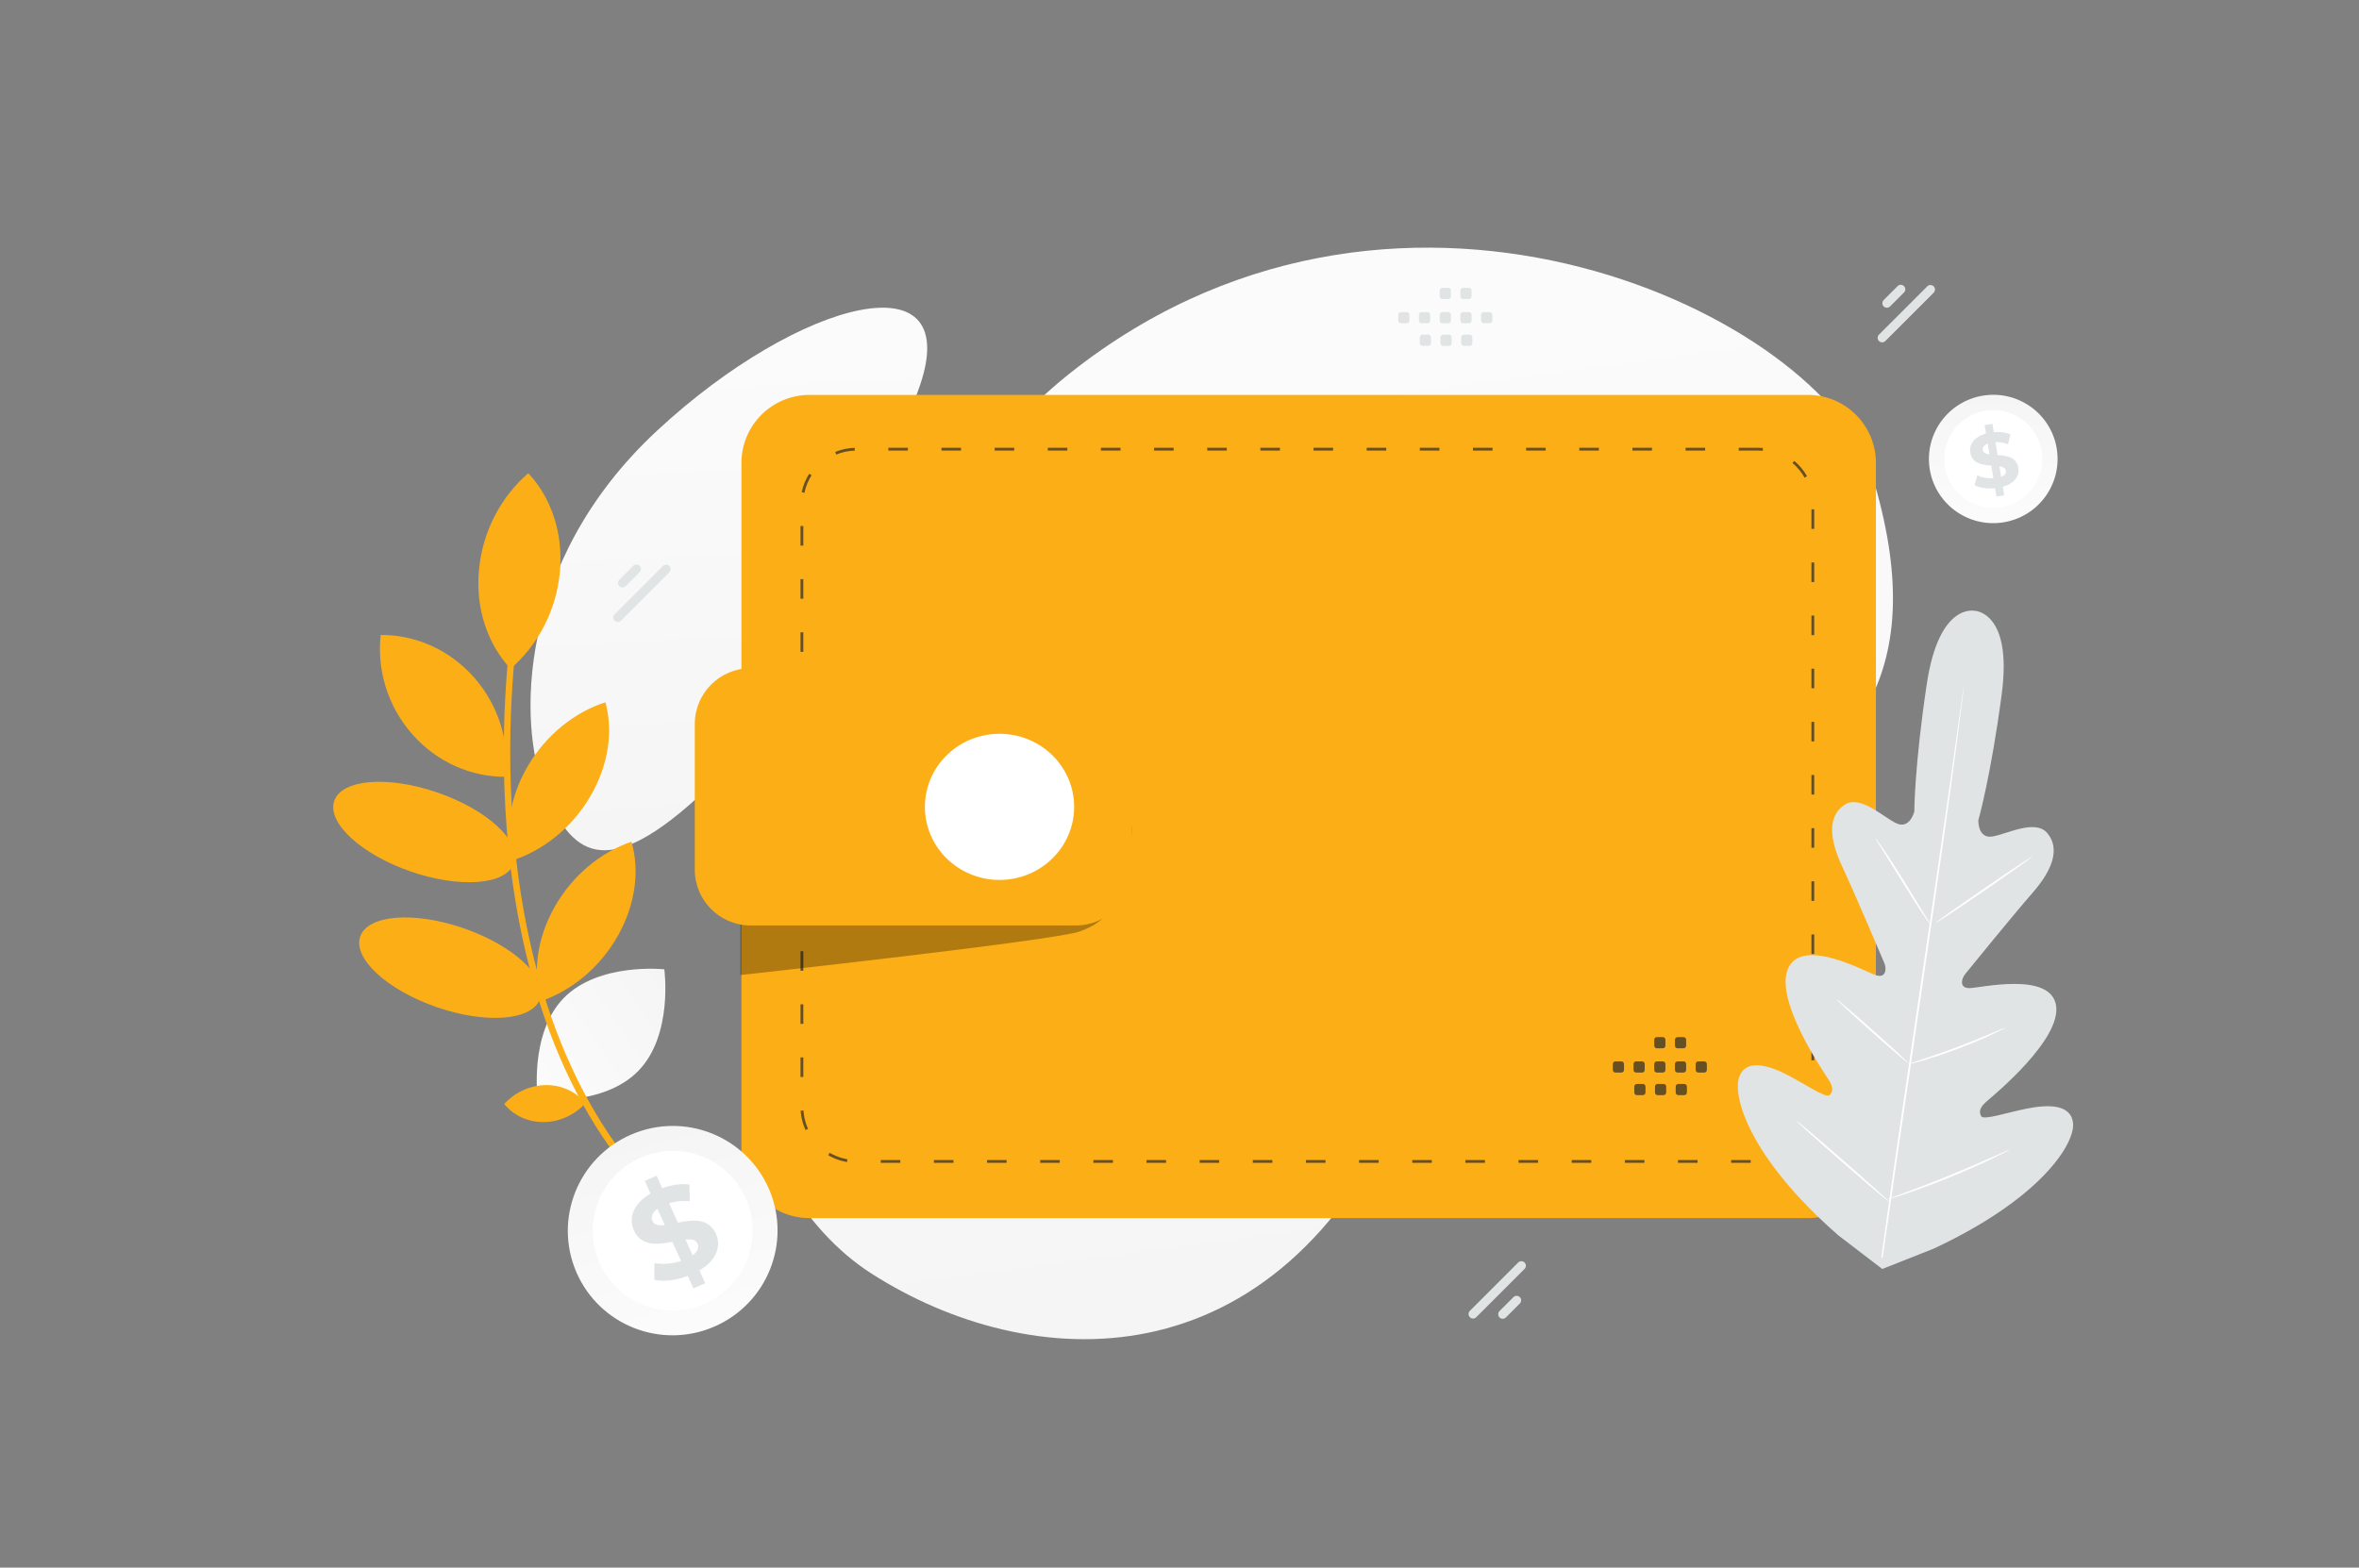 <svg width="328" height="218" viewBox="0 0 328 218" fill="none" xmlns="http://www.w3.org/2000/svg">
<rect x="0" y="0" width="328" height="218" fill="#808080" stroke="none"/>
<g clip-path="url(#clip0_9677_37978)">
<path d="M260.28 66.017C253.579 44.148 195.667 15.922 149.915 51.01C128.636 67.33 135.241 79.042 122.989 102.164C115.686 115.945 102.75 129.085 103.615 144.906C104.357 158.564 111.503 170.915 121.171 177.109C142.912 191.037 177.358 193.401 195.366 152.289C213.374 111.176 277.554 122.421 260.28 66.017Z" fill="url(#paint0_linear_9677_37978)"/>
<path d="M127.615 54.431C119.979 74.79 112.337 96.302 98.358 109.635C83.94 123.392 79.301 118.537 75.708 109.806C72.115 101.075 71.585 78.249 91.369 59.88C111.159 41.505 134.758 35.378 127.615 54.431Z" fill="url(#paint1_linear_9677_37978)"/>
<path d="M86.339 86.318L93.059 79.598C93.304 79.353 93.304 78.956 93.059 78.712C92.814 78.467 92.418 78.467 92.173 78.712L85.453 85.432C85.208 85.677 85.208 86.074 85.453 86.318C85.697 86.563 86.094 86.563 86.339 86.318Z" fill="#E1E4E5"/>
<path d="M86.996 81.507L88.934 79.569C89.179 79.324 89.179 78.927 88.934 78.682C88.69 78.438 88.293 78.438 88.048 78.682L86.11 80.621C85.865 80.865 85.865 81.262 86.11 81.507C86.355 81.752 86.751 81.752 86.996 81.507Z" fill="#E1E4E5"/>
<path d="M211.091 175.574L204.371 182.294C204.126 182.539 204.126 182.936 204.371 183.18C204.616 183.425 205.013 183.425 205.257 183.18L211.978 176.46C212.222 176.215 212.222 175.819 211.978 175.574C211.733 175.329 211.336 175.329 211.091 175.574Z" fill="#E1E4E5"/>
<path d="M210.434 180.385L208.496 182.323C208.251 182.568 208.251 182.965 208.496 183.21C208.74 183.455 209.137 183.455 209.382 183.21L211.32 181.272C211.565 181.027 211.565 180.63 211.32 180.385C211.075 180.14 210.678 180.14 210.434 180.385Z" fill="#E1E4E5"/>
<path d="M262.14 47.424L268.86 40.704C269.105 40.459 269.105 40.062 268.86 39.818C268.615 39.573 268.218 39.573 267.974 39.818L261.253 46.538C261.008 46.783 261.008 47.179 261.253 47.424C261.498 47.669 261.895 47.669 262.14 47.424Z" fill="#E1E4E5"/>
<path d="M262.797 42.613L264.735 40.675C264.98 40.43 264.98 40.033 264.735 39.788C264.491 39.544 264.094 39.544 263.849 39.788L261.911 41.726C261.666 41.971 261.666 42.368 261.911 42.613C262.156 42.858 262.552 42.858 262.797 42.613Z" fill="#E1E4E5"/>
<path d="M260.833 64.384V159.934C260.833 165.161 256.594 169.4 251.367 169.4H112.556C107.329 169.4 103.089 165.161 103.089 159.934V64.384C103.089 59.157 107.329 54.918 112.556 54.918H251.361C256.594 54.918 260.833 59.157 260.833 64.384Z" fill="#FCAE17"/>
<path d="M244.476 62.463H119.083C114.894 62.463 111.499 65.859 111.499 70.047V153.934C111.499 158.122 114.894 161.518 119.083 161.518H244.476C248.665 161.518 252.061 158.122 252.061 153.934V70.047C252.061 65.859 248.665 62.463 244.476 62.463Z" stroke="#664F23" stroke-width="0.389" stroke-dasharray="2.72 4.67"/>
<path opacity="0.3" d="M157.36 115.017C157.36 115.017 157.393 120.444 155.753 123.729C154.114 127.012 153.561 128.272 150.114 129.536C146.667 130.801 102.933 135.594 102.933 135.594V120.824L157.36 115.017Z" fill="black"/>
<path d="M104.372 128.701H149.587C153.88 128.701 157.354 125.222 157.354 120.933V100.693C157.354 96.399 153.875 92.925 149.587 92.925H104.372C100.078 92.925 96.604 96.404 96.604 100.693V120.933C96.604 125.222 100.084 128.701 104.372 128.701Z" fill="#FCAE17"/>
<path d="M138.975 122.367C144.706 122.367 149.352 117.818 149.352 112.207C149.352 106.595 144.706 102.046 138.975 102.046C133.245 102.046 128.599 106.595 128.599 112.207C128.599 117.818 133.245 122.367 138.975 122.367Z" fill="white"/>
<path d="M274.644 84.959C274.644 84.959 269.635 83.615 267.908 95.098C266.182 106.581 266.169 112.871 266.169 112.871C266.169 112.871 265.535 115.367 263.673 114.493C261.811 113.619 258.605 110.453 256.432 111.939C254.179 113.482 254.288 116.534 256.124 120.461C257.96 124.388 261.666 133.132 261.999 133.927C262.327 134.703 262.259 136.034 260.896 135.64C259.532 135.247 250.783 130.271 248.672 134.561C246.557 138.853 253.471 148.95 254.205 150.066C254.939 151.183 254.876 151.789 254.396 152.287C253.915 152.785 251.13 150.835 248.586 149.52C246.041 148.204 242.857 147.13 241.845 149.708C240.833 152.286 243.085 160.84 255.589 171.781L261.715 176.471L268.919 173.617C283.963 166.57 288.499 158.973 288.24 156.216C287.98 153.459 284.625 153.609 281.814 154.168C279.002 154.727 275.787 155.828 275.463 155.216C275.139 154.603 275.244 154.006 276.259 153.135C277.274 152.264 286.713 144.481 285.87 139.769C285.028 135.061 275.243 137.418 273.824 137.414C272.406 137.415 272.713 136.119 273.241 135.463C273.781 134.794 279.769 127.417 282.619 124.152C285.47 120.891 286.419 117.986 284.682 115.88C283.008 113.846 279.048 116.006 277.018 116.33C274.988 116.655 275.071 114.076 275.071 114.076C275.071 114.076 276.806 108.028 278.325 96.516C279.844 85.004 274.533 84.934 274.533 84.934" fill="#E1E4E5"/>
<path d="M261.587 174.857C262.733 166.406 264.417 154.745 266.325 141.87C268.23 129.001 269.94 117.348 271.138 108.903C271.732 104.689 272.21 101.275 272.543 98.904C272.708 97.731 272.838 96.818 272.928 96.184C272.972 95.883 273.009 95.648 273.033 95.477C273.061 95.32 273.078 95.235 273.078 95.235C273.078 95.235 273.075 95.316 273.059 95.48C273.04 95.65 273.013 95.887 272.98 96.191C272.9 96.826 272.786 97.74 272.642 98.918C272.347 101.283 271.896 104.705 271.32 108.929C270.174 117.38 268.489 129.037 266.585 141.91C264.682 154.784 262.966 166.439 261.773 174.882" fill="white"/>
<path d="M260.739 116.553C260.757 116.543 260.877 116.695 261.095 116.986C261.312 117.273 261.61 117.698 261.971 118.225C262.694 119.285 263.657 120.77 264.687 122.436C265.691 124.074 266.602 125.558 267.304 126.703C267.619 127.208 267.884 127.636 268.104 127.991C268.295 128.295 268.391 128.469 268.374 128.478C268.356 128.488 268.231 128.337 268.014 128.05C267.803 127.763 267.504 127.338 267.146 126.805C266.431 125.738 265.49 124.238 264.465 122.575L261.82 118.33C261.505 117.826 261.236 117.399 261.015 117.043C260.823 116.735 260.727 116.561 260.739 116.553ZM269.087 128.382C269.046 128.323 272.023 126.202 275.739 123.654C279.454 121.1 282.503 119.08 282.544 119.139C282.584 119.198 279.606 121.314 275.891 123.868C272.172 126.422 269.128 128.441 269.087 128.382ZM265.271 148.02C265.266 148.001 265.457 147.93 265.799 147.809C266.198 147.677 266.689 147.515 267.266 147.321C268.504 146.909 270.216 146.33 272.08 145.626C273.945 144.927 275.612 144.235 276.819 143.727C277.38 143.492 277.855 143.29 278.245 143.125C278.583 142.985 278.774 142.919 278.783 142.931C278.793 142.949 278.614 143.047 278.29 143.218C277.83 143.454 277.365 143.681 276.894 143.897C275.347 144.614 273.772 145.272 272.175 145.87C270.578 146.47 268.959 147.012 267.323 147.495C266.693 147.679 266.18 147.816 265.83 147.905C265.474 147.996 265.276 148.038 265.271 148.02ZM255.369 138.979C255.38 138.966 255.529 139.076 255.796 139.289C256.058 139.503 256.432 139.817 256.891 140.209C258.085 141.233 259.27 142.269 260.445 143.316C261.623 144.361 262.791 145.416 263.95 146.482C264.302 146.804 264.65 147.132 264.992 147.465C265.235 147.7 265.363 147.84 265.351 147.853C265.34 147.867 265.19 147.757 264.924 147.544C264.661 147.329 264.288 147.015 263.828 146.624C262.634 145.599 261.45 144.563 260.274 143.516C258.898 142.293 257.659 141.171 256.774 140.35C256.422 140.027 256.075 139.699 255.732 139.366C255.484 139.132 255.352 138.993 255.369 138.979ZM249.797 155.886C249.808 155.873 250.001 156.016 250.34 156.29C250.712 156.6 251.187 156.992 251.748 157.465C252.93 158.467 254.552 159.86 256.332 161.415C258.112 162.971 259.715 164.389 260.866 165.424C261.319 165.836 261.771 166.249 262.222 166.663C262.536 166.958 262.707 167.132 262.695 167.145C262.684 167.158 262.491 167.015 262.153 166.741C261.78 166.432 261.306 166.04 260.744 165.566C259.207 164.26 257.679 162.944 256.161 161.616C254.381 160.061 252.778 158.643 251.627 157.608C251.174 157.196 250.722 156.782 250.271 156.368C249.952 156.074 249.786 155.899 249.797 155.886ZM262.46 166.789C262.456 166.77 262.694 166.672 263.124 166.506C263.605 166.328 264.223 166.097 264.963 165.824C266.515 165.243 268.661 164.438 271.002 163.482C273.002 162.666 274.988 161.817 276.961 160.936C277.684 160.617 278.287 160.351 278.755 160.141C279.18 159.957 279.418 159.858 279.428 159.875C279.438 159.893 279.212 160.019 278.8 160.234C278.217 160.535 277.629 160.826 277.036 161.106C275.084 162.036 273.105 162.91 271.102 163.725C269.099 164.541 267.072 165.298 265.024 165.997C264.237 166.263 263.598 166.469 263.155 166.603C262.716 166.736 262.469 166.802 262.46 166.789Z" fill="white"/>
<path d="M78.37 138.807C73.512 143.811 74.777 152.922 74.777 152.922C74.777 152.922 83.916 153.916 88.771 148.908C93.628 143.905 92.367 134.798 92.367 134.798C92.367 134.798 83.227 133.804 78.37 138.807Z" fill="url(#paint2_linear_9677_37978)"/>
<path fill-rule="evenodd" clip-rule="evenodd" d="M194.781 43.399H195.611C195.812 43.399 195.974 43.562 195.974 43.761V44.592C195.974 44.793 195.811 44.954 195.611 44.954H194.781C194.582 44.954 194.419 44.791 194.419 44.592V43.761C194.419 43.714 194.428 43.667 194.446 43.623C194.464 43.578 194.491 43.538 194.525 43.505C194.558 43.471 194.598 43.444 194.642 43.426C194.686 43.408 194.734 43.399 194.781 43.399ZM197.66 43.399H198.49C198.69 43.399 198.853 43.562 198.853 43.761V44.592C198.853 44.793 198.69 44.954 198.49 44.954H197.66C197.461 44.954 197.298 44.791 197.298 44.592V43.761C197.298 43.562 197.461 43.399 197.66 43.399ZM200.541 43.399H201.371C201.57 43.399 201.734 43.562 201.734 43.761V44.592C201.734 44.688 201.695 44.78 201.628 44.848C201.56 44.916 201.467 44.954 201.371 44.954H200.541C200.342 44.954 200.179 44.791 200.179 44.592V43.761C200.178 43.714 200.188 43.667 200.206 43.623C200.224 43.578 200.251 43.538 200.285 43.505C200.318 43.471 200.358 43.444 200.402 43.426C200.446 43.408 200.493 43.399 200.541 43.399ZM203.42 43.399H204.251C204.45 43.399 204.613 43.562 204.613 43.761V44.592C204.613 44.688 204.575 44.78 204.507 44.848C204.439 44.916 204.347 44.954 204.251 44.954H203.42C203.22 44.954 203.056 44.791 203.056 44.592V43.761C203.057 43.665 203.096 43.574 203.164 43.506C203.232 43.438 203.324 43.4 203.42 43.399ZM206.299 43.399H207.129C207.33 43.399 207.494 43.562 207.494 43.761V44.592C207.494 44.639 207.484 44.687 207.466 44.731C207.448 44.775 207.421 44.815 207.387 44.849C207.353 44.882 207.313 44.909 207.269 44.927C207.224 44.945 207.177 44.954 207.129 44.954H206.299C206.1 44.954 205.937 44.791 205.937 44.592V43.761C205.937 43.562 206.1 43.399 206.299 43.399ZM197.766 46.538H198.596C198.795 46.538 198.959 46.702 198.959 46.901V47.733C198.959 47.932 198.795 48.095 198.596 48.095H197.766C197.67 48.095 197.578 48.057 197.51 47.989C197.442 47.921 197.403 47.829 197.403 47.733V46.903C197.403 46.855 197.412 46.807 197.43 46.763C197.449 46.719 197.475 46.679 197.509 46.645C197.543 46.611 197.583 46.584 197.627 46.566C197.671 46.548 197.718 46.538 197.766 46.538ZM200.645 46.538H201.475C201.674 46.538 201.838 46.702 201.838 46.901V47.733C201.838 47.932 201.674 48.095 201.475 48.095H200.645C200.446 48.095 200.282 47.932 200.282 47.733V46.903C200.282 46.855 200.291 46.807 200.31 46.763C200.328 46.719 200.354 46.679 200.388 46.645C200.422 46.611 200.462 46.584 200.506 46.566C200.55 46.548 200.597 46.538 200.645 46.538ZM203.524 46.538H204.354C204.555 46.538 204.718 46.702 204.718 46.901V47.733C204.718 47.932 204.555 48.095 204.354 48.095H203.524C203.325 48.095 203.161 47.932 203.161 47.733V46.903C203.161 46.702 203.325 46.538 203.524 46.538ZM200.541 40.026H201.371C201.57 40.026 201.734 40.19 201.734 40.389V41.219C201.734 41.315 201.695 41.407 201.628 41.475C201.56 41.544 201.467 41.582 201.371 41.582H200.541C200.342 41.582 200.179 41.418 200.179 41.219V40.389C200.178 40.341 200.188 40.294 200.206 40.25C200.224 40.206 200.251 40.166 200.285 40.132C200.318 40.099 200.358 40.072 200.402 40.054C200.446 40.036 200.493 40.026 200.541 40.026ZM203.42 40.026H204.251C204.45 40.026 204.613 40.19 204.613 40.389V41.219C204.613 41.315 204.575 41.407 204.507 41.475C204.439 41.544 204.347 41.582 204.251 41.582H203.42C203.22 41.582 203.056 41.418 203.056 41.219V40.389C203.057 40.293 203.096 40.201 203.164 40.133C203.232 40.065 203.324 40.027 203.42 40.026Z" fill="#E1E4E5"/>
<path fill-rule="evenodd" clip-rule="evenodd" d="M224.612 147.6H225.443C225.643 147.6 225.805 147.763 225.805 147.962V148.792C225.805 148.888 225.767 148.981 225.699 149.049C225.631 149.117 225.539 149.155 225.443 149.155H224.612C224.413 149.155 224.25 148.991 224.25 148.792V147.962C224.25 147.914 224.259 147.867 224.277 147.823C224.295 147.779 224.322 147.739 224.356 147.706C224.389 147.672 224.429 147.645 224.473 147.627C224.518 147.609 224.565 147.599 224.612 147.6ZM227.491 147.6H228.322C228.521 147.6 228.684 147.763 228.684 147.962V148.792C228.684 148.888 228.646 148.981 228.578 149.049C228.51 149.117 228.418 149.155 228.322 149.155H227.491C227.292 149.155 227.129 148.991 227.129 148.792V147.962C227.129 147.763 227.292 147.6 227.491 147.6ZM230.372 147.6H231.202C231.402 147.6 231.565 147.763 231.565 147.962V148.792C231.565 148.888 231.527 148.981 231.459 149.049C231.391 149.117 231.299 149.155 231.202 149.155H230.372C230.173 149.155 230.01 148.991 230.01 148.792V147.962C230.01 147.914 230.019 147.867 230.037 147.823C230.055 147.779 230.082 147.739 230.116 147.706C230.149 147.672 230.189 147.645 230.233 147.627C230.277 147.609 230.325 147.599 230.372 147.6ZM233.251 147.6H234.082C234.281 147.6 234.444 147.763 234.444 147.962V148.792C234.444 148.993 234.281 149.155 234.082 149.155H233.251C233.05 149.155 232.887 148.991 232.887 148.792V147.962C232.888 147.866 232.927 147.774 232.995 147.706C233.063 147.638 233.155 147.6 233.251 147.6ZM236.13 147.6H236.961C237.161 147.6 237.325 147.763 237.325 147.962V148.792C237.325 148.84 237.315 148.887 237.297 148.931C237.278 148.975 237.252 149.015 237.218 149.049C237.184 149.083 237.144 149.109 237.1 149.128C237.056 149.146 237.008 149.155 236.961 149.155H236.13C235.931 149.155 235.768 148.991 235.768 148.792V147.962C235.768 147.763 235.931 147.6 236.13 147.6ZM227.597 150.739H228.427C228.523 150.739 228.615 150.778 228.683 150.845C228.751 150.913 228.789 151.005 228.79 151.101V151.933C228.79 152.132 228.626 152.296 228.427 152.296H227.597C227.501 152.296 227.409 152.257 227.341 152.19C227.273 152.122 227.235 152.029 227.235 151.933V151.103C227.234 151.055 227.243 151.008 227.261 150.964C227.28 150.92 227.306 150.88 227.34 150.846C227.374 150.812 227.414 150.785 227.458 150.767C227.502 150.748 227.549 150.739 227.597 150.739ZM230.476 150.739H231.306C231.402 150.739 231.494 150.778 231.562 150.845C231.63 150.913 231.668 151.005 231.669 151.101V151.933C231.669 152.132 231.506 152.296 231.306 152.296H230.476C230.277 152.296 230.114 152.132 230.114 151.933V151.103C230.113 151.055 230.122 151.008 230.141 150.964C230.159 150.92 230.185 150.88 230.219 150.846C230.253 150.812 230.293 150.785 230.337 150.767C230.381 150.748 230.428 150.739 230.476 150.739ZM233.355 150.739H234.185C234.386 150.739 234.549 150.902 234.549 151.101V151.933C234.549 152.132 234.386 152.296 234.185 152.296H233.355C233.156 152.296 232.992 152.132 232.992 151.933V151.103C232.992 150.902 233.156 150.739 233.355 150.739ZM230.372 144.227H231.202C231.402 144.227 231.565 144.391 231.565 144.59V145.42C231.565 145.516 231.527 145.608 231.459 145.676C231.391 145.744 231.299 145.782 231.202 145.782H230.372C230.173 145.782 230.01 145.619 230.01 145.42V144.59C230.01 144.542 230.019 144.495 230.037 144.451C230.055 144.407 230.082 144.367 230.116 144.333C230.149 144.299 230.189 144.273 230.233 144.254C230.277 144.236 230.325 144.227 230.372 144.227ZM233.251 144.227H234.082C234.281 144.227 234.444 144.391 234.444 144.59V145.42C234.444 145.621 234.281 145.782 234.082 145.782H233.251C233.05 145.782 232.887 145.619 232.887 145.42V144.59C232.888 144.494 232.927 144.402 232.995 144.334C233.063 144.266 233.155 144.228 233.251 144.227Z" fill="#664F23"/>
<path d="M90.278 164.852C76.742 150.238 72.52 129.818 71.362 115.263C70.104 99.46 72.085 86.96 72.105 86.837L71.22 86.75C71.199 86.875 69.202 99.467 70.465 115.374C71.632 130.074 75.899 150.702 89.602 165.499L90.278 164.852Z" fill="#FCAE17"/>
<path d="M77.851 79.515C77.359 84.95 74.735 89.774 70.99 92.996C67.843 89.635 66.098 84.721 66.592 79.287C67.084 73.852 69.708 69.028 73.453 65.807C76.602 69.165 78.343 74.079 77.851 79.515ZM65.923 94.218C69.396 98.161 70.84 103.222 70.309 108.026C65.573 108.053 60.794 106.049 57.321 102.106C53.848 98.163 52.404 93.102 52.933 88.3C57.671 88.271 62.45 90.275 65.923 94.218ZM57.076 121.182C63.978 123.576 70.422 123.064 71.47 120.039C72.517 117.013 67.771 112.62 60.869 110.227C53.967 107.833 47.523 108.345 46.476 111.37C45.429 114.395 50.175 118.788 57.076 121.182ZM60.686 140.048C67.588 142.441 74.032 141.929 75.08 138.904C76.127 135.879 71.381 131.486 64.479 129.092C57.577 126.698 51.133 127.21 50.086 130.235C49.038 133.261 53.784 137.654 60.686 140.048Z" fill="#FCAE17"/>
<path d="M73.394 106.521C75.974 102.129 79.965 99.017 84.18 97.66C85.267 101.626 84.635 106.39 82.055 110.782C79.475 115.175 75.484 118.286 71.269 119.643C70.179 115.676 70.814 110.913 73.394 106.521ZM77.135 126.087C79.649 121.658 83.6 118.482 87.799 117.053C88.954 120.992 88.394 125.755 85.88 130.185C83.366 134.614 79.415 137.79 75.213 139.217C74.062 135.284 74.62 130.519 77.135 126.087ZM75.897 150.899C78.157 150.877 80.127 151.853 81.408 153.415C79.953 155.004 77.873 156.021 75.615 156.044C73.356 156.066 71.386 155.091 70.105 153.529C71.557 151.938 73.638 150.922 75.897 150.899Z" fill="#FCAE17"/>
<path d="M106.931 165.377C110.104 172.761 106.682 181.32 99.279 184.503C91.881 187.685 83.308 184.279 80.131 176.897C76.96 169.518 80.385 160.952 87.783 157.77C95.186 154.587 103.759 157.993 106.931 165.377Z" fill="url(#paint3_linear_9677_37978)"/>
<path d="M103.744 166.748C106.161 172.373 103.555 178.9 97.916 181.326C92.275 183.747 85.741 181.154 83.324 175.529C80.906 169.9 83.513 163.373 89.153 160.952C94.792 158.525 101.321 161.12 103.744 166.748Z" fill="white"/>
<path d="M97.253 176.671L98.061 178.452L96.418 179.179L95.634 177.443C93.965 178.068 92.186 178.264 90.975 177.974L90.998 175.636C92.086 175.862 93.461 175.769 94.692 175.359L93.49 172.701C91.475 173.074 89.173 173.386 88.144 171.113C87.38 169.429 87.988 167.423 90.45 165.988L89.652 164.221L91.294 163.494L92.079 165.23C93.352 164.779 94.695 164.569 95.847 164.725L95.913 167.045C94.867 166.952 93.891 167.058 93.029 167.324L94.256 170.027C96.264 169.632 98.531 169.34 99.545 171.583C100.292 173.244 99.695 175.229 97.253 176.671ZM92.431 170.36L91.407 168.103C90.623 168.68 90.491 169.29 90.727 169.818C90.981 170.37 91.608 170.461 92.431 170.36ZM96.989 172.952C96.738 172.393 96.124 172.305 95.31 172.374L96.306 174.57C97.048 174.032 97.219 173.458 96.989 172.952Z" fill="#E1E4E5"/>
<path d="M285.998 62.542C286.705 67.42 283.32 71.947 278.429 72.658C273.541 73.368 269.004 69.99 268.293 65.112C267.586 60.238 270.975 55.708 275.862 54.997C280.753 54.286 285.29 57.665 285.998 62.542Z" fill="url(#paint4_linear_9677_37978)"/>
<path d="M283.893 62.849C284.432 66.565 281.851 70.017 278.126 70.56C274.4 71.099 270.941 68.525 270.402 64.81C269.863 61.091 272.443 57.638 276.169 57.099C279.894 56.557 283.35 59.131 283.893 62.849Z" fill="white"/>
<path d="M278.472 67.696L278.668 68.88L277.58 69.05L277.39 67.897C276.303 68.002 275.218 67.836 274.546 67.472L274.931 66.091C275.54 66.397 276.369 66.56 277.163 66.513L276.873 64.748C275.62 64.649 274.207 64.469 273.958 62.959C273.773 61.84 274.452 60.748 276.138 60.288L275.946 59.115L277.034 58.945L277.223 60.098C278.048 60.033 278.878 60.122 279.535 60.397L279.206 61.782C278.601 61.56 278.006 61.468 277.454 61.489L277.751 63.285C279.004 63.37 280.393 63.557 280.638 65.047C280.816 66.149 280.148 67.23 278.472 67.696ZM276.617 63.193L276.369 61.693C275.813 61.911 275.638 62.251 275.694 62.601C275.757 62.969 276.114 63.122 276.617 63.193ZM278.906 65.451C278.846 65.081 278.496 64.931 278.003 64.843L278.244 66.302C278.769 66.101 278.962 65.788 278.906 65.451Z" fill="#E1E4E5"/>
</g>
<defs>
<linearGradient id="paint0_linear_9677_37978" x1="163.037" y1="-44.136" x2="214.372" y2="338.411" gradientUnits="userSpaceOnUse">
<stop stop-color="white"/>
<stop offset="1" stop-color="#EEEEEE"/>
</linearGradient>
<linearGradient id="paint1_linear_9677_37978" x1="98.947" y1="1.994" x2="108.529" y2="198.042" gradientUnits="userSpaceOnUse">
<stop stop-color="white"/>
<stop offset="1" stop-color="#EEEEEE"/>
</linearGradient>
<linearGradient id="paint2_linear_9677_37978" x1="61.844" y1="158.703" x2="116.381" y2="122.071" gradientUnits="userSpaceOnUse">
<stop stop-color="white"/>
<stop offset="1" stop-color="#EEEEEE"/>
</linearGradient>
<linearGradient id="paint3_linear_9677_37978" x1="102.122" y1="200.795" x2="81.306" y2="126.568" gradientUnits="userSpaceOnUse">
<stop stop-color="white"/>
<stop offset="1" stop-color="#EEEEEE"/>
</linearGradient>
<linearGradient id="paint4_linear_9677_37978" x1="277.527" y1="82.76" x2="276.978" y2="35.486" gradientUnits="userSpaceOnUse">
<stop stop-color="white"/>
<stop offset="1" stop-color="#EEEEEE"/>
</linearGradient>
<clipPath id="clip0_9677_37978">
<rect width="327" height="218" fill="white" transform="translate(0.5)"/>
</clipPath>
</defs>
</svg>
